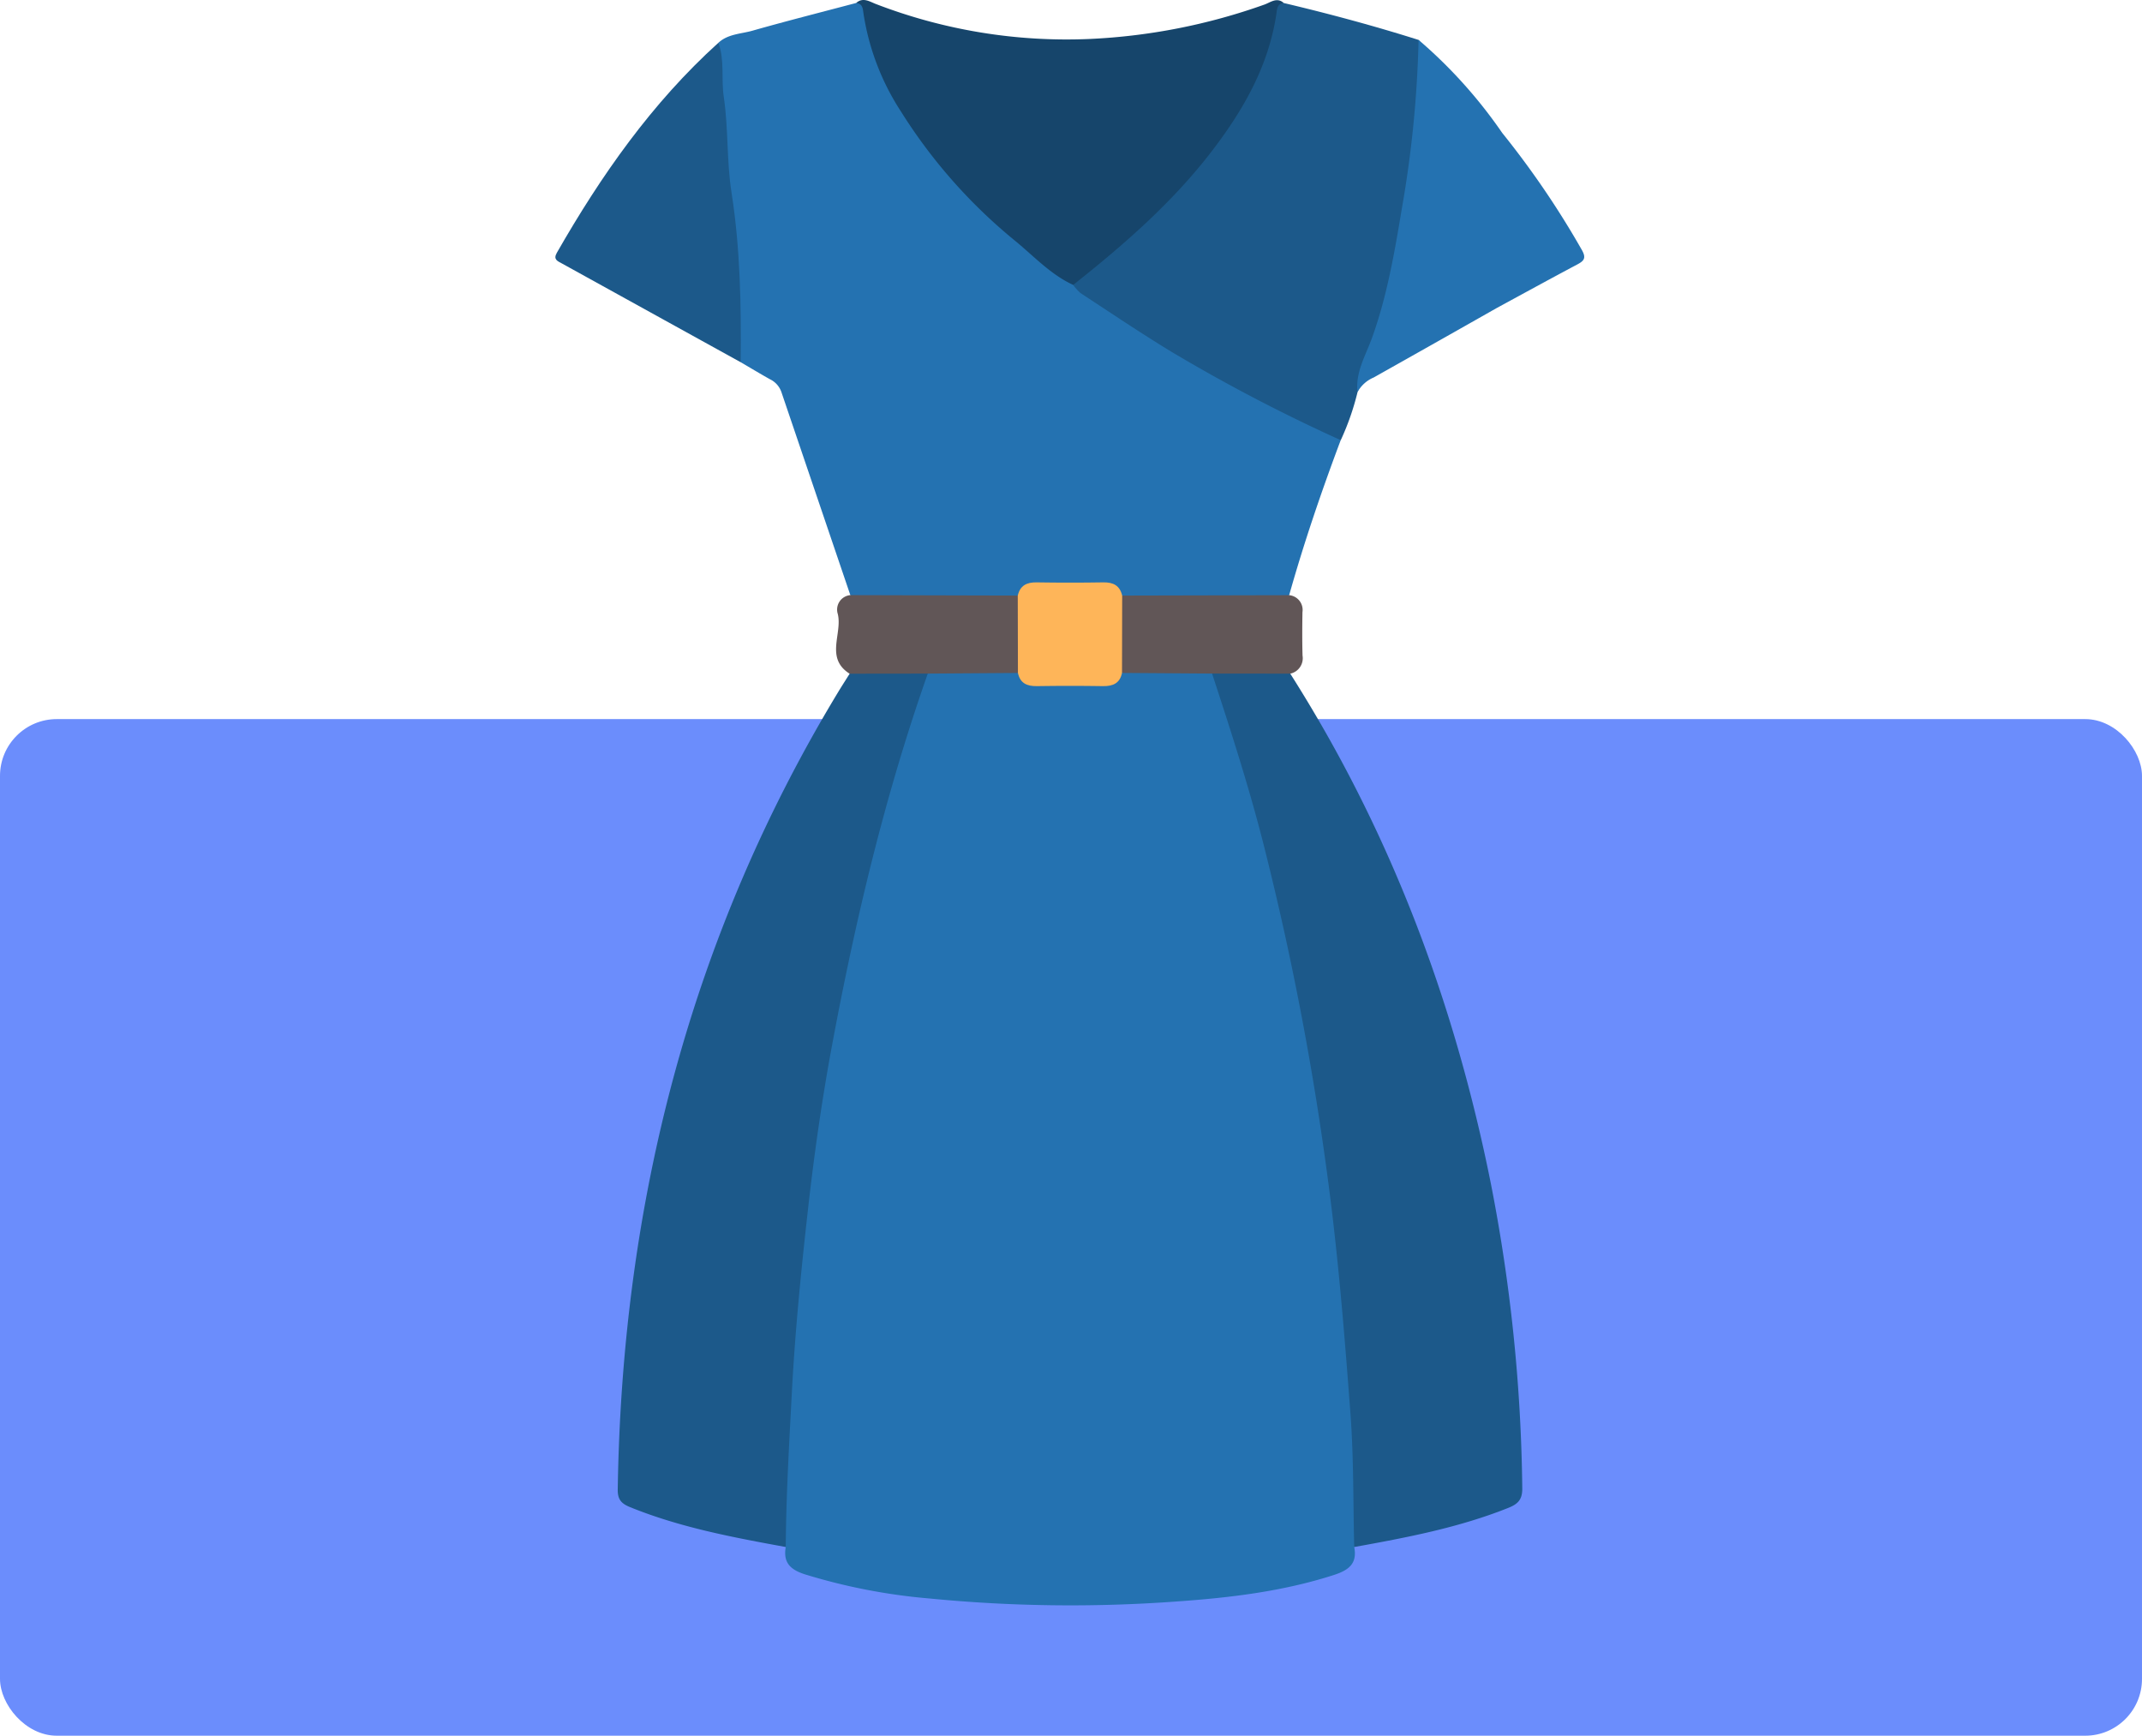 <svg id="Grupo_166182" data-name="Grupo 166182" xmlns="http://www.w3.org/2000/svg" xmlns:xlink="http://www.w3.org/1999/xlink" width="339.395" height="275" viewBox="0 0 339.395 275">
  <defs>
    <clipPath id="clip-path">
      <rect id="Rectángulo_41291" data-name="Rectángulo 41291" width="163.016" height="254.345" fill="none"/>
    </clipPath>
  </defs>
  <g id="Grupo_166021" data-name="Grupo 166021" transform="translate(0 0)">
    <g id="Grupo_166019" data-name="Grupo 166019">
      <rect id="Rectángulo_41001" data-name="Rectángulo 41001" width="339.395" height="161.069" rx="9" transform="translate(0 113.931)" fill="#6b8dfc"/>
      <g id="Grupo_166180" data-name="Grupo 166180" transform="translate(88)">
        <g id="Grupo_166180-2" data-name="Grupo 166180" clip-path="url(#clip-path)">
          <path id="Trazado_153970" data-name="Trazado 153970" d="M113.274,205.4c.531,2.659-.927,3.689-3.231,4.432-8.084,2.607-16.435,3.6-24.832,4.19a230.231,230.231,0,0,1-39.268-.472,93.947,93.947,0,0,1-19.731-3.831c-2.347-.762-3.428-1.885-3.011-4.325-1.462-3.191-.909-6.6-.577-9.818.537-5.191.42-10.395.746-15.584q1.275-20.33,4.236-40.454a420.548,420.548,0,0,1,14.66-64.617c.9-2.884,1.254-6.064,3.621-8.336a48.933,48.933,0,0,1,13.881-.08A7.181,7.181,0,0,0,65.4,68.279a49.031,49.031,0,0,1,5.861,0,6.873,6.873,0,0,0,5.393-1.75,49.074,49.074,0,0,1,13.877.037c1.2.749,1.443,2.061,1.854,3.257a379.017,379.017,0,0,1,14.351,56.815c2.5,14.047,4.4,28.175,5.588,42.384.6,7.13,1.218,14.274,1.218,21.455,0,3.915.658,7.822.465,11.757-.054,1.106.045,2.237-.735,3.17" transform="translate(13.298 39.706)" fill="#2472b1"/>
          <path id="Trazado_153971" data-name="Trazado 153971" d="M16.292,6.66c1.524-1.412,3.579-1.4,5.409-1.92C27.155,3.19,32.653,1.8,38.134.348c1.2-.488,1.534.315,1.687,1.218C42.3,16.02,51.381,26.2,61.677,35.621a125.255,125.255,0,0,0,11.018,9.05A207.854,207.854,0,0,0,96.416,59.637c5.069,2.794,10.2,5.445,15.5,7.775,1.127.495,2.47.821,2.988,2.2-3.038,8.084-5.826,16.252-8.17,24.568a2.8,2.8,0,0,1-2.319.825c-7.458.062-14.915.1-22.373-.014a4.475,4.475,0,0,1-1.489-.29,7.561,7.561,0,0,0-5.861-1.809,36.61,36.61,0,0,1-5.334,0,7.556,7.556,0,0,0-5.876,1.793c-1.916.594-3.886.344-5.834.355q-8.423.046-16.844,0c-1.248-.008-2.589.2-3.6-.869Q31.732,78.061,26.265,61.952a3.544,3.544,0,0,0-1.826-2c-1.552-.868-3.074-1.788-4.608-2.687a5.459,5.459,0,0,1-.786-3.683c.344-8.829-.834-17.54-1.791-26.287-.639-5.839-1.019-11.725-1.283-17.606a6.747,6.747,0,0,1,.323-3.033" transform="translate(9.531 0.121)" fill="#2472b1"/>
          <path id="Trazado_153972" data-name="Trazado 153972" d="M87.637,205.387c-.177-7.066-.069-14.154-.6-21.193-.887-11.826-1.833-23.642-3.357-35.425A464.512,464.512,0,0,0,73.283,94.1c-2.322-9.154-5.227-18.134-8.169-27.1a2.524,2.524,0,0,1,2.036-.831q4.163-.175,8.328,0a2.466,2.466,0,0,1,2.028.845c15.807,24.874,26.015,51.962,31.785,80.8a264.984,264.984,0,0,1,4.974,48.25c.027,1.82-.7,2.512-2.218,3.119-7.87,3.145-16.13,4.707-24.41,6.2" transform="translate(38.935 39.721)" fill="#1c598a"/>
          <path id="Trazado_153973" data-name="Trazado 153973" d="M55.31,67.006c-6.763,19.185-11.452,38.919-15.169,58.879-1.595,8.564-2.825,17.211-3.8,25.89-1.091,9.7-2.058,19.385-2.569,29.137-.427,8.155-.911,16.3-.967,24.47-8.36-1.527-16.71-3.087-24.644-6.307-1.32-.536-2-1.143-1.978-2.764.67-45.219,11.44-87.619,34.982-126.48.574-.945,1.176-1.873,1.764-2.81A2.188,2.188,0,0,1,44.7,66.2a80.388,80.388,0,0,1,8.829,0,2.239,2.239,0,0,1,1.782.812" transform="translate(3.696 39.72)" fill="#1c598a"/>
          <path id="Trazado_153974" data-name="Trazado 153974" d="M93.736,69.6A267.736,267.736,0,0,1,66.858,55.563C62,52.609,57.284,49.424,52.525,46.311A6.889,6.889,0,0,1,51.344,45c1.016-2.374,3.343-3.444,5.141-4.986,7.453-6.4,14.37-13.241,19.773-21.53A44.359,44.359,0,0,0,82.9,2.3c.182-.972-.043-2.487,1.82-1.958,7.186,1.7,14.313,3.619,21.355,5.846a4.485,4.485,0,0,1,.721,3.415c-1.475,17.424-3.237,34.794-10.029,51.174a6.587,6.587,0,0,1-.369,1.212,41.3,41.3,0,0,1-2.657,7.61" transform="translate(30.701 0.138)" fill="#1c598a"/>
          <path id="Trazado_153975" data-name="Trazado 153975" d="M97.58.474c-1.01.112-1.047.825-1.166,1.648-1.192,8.148-5.1,15.057-9.976,21.481-6.305,8.311-14.107,15.1-22.229,21.537-3.523-1.62-6.149-4.464-9.062-6.872a83.987,83.987,0,0,1-18.183-20.53,39.342,39.342,0,0,1-5.983-15.6C30.872,1.314,30.837.6,29.829.469c1.08-.959,2.141-.208,3.1.16A84.087,84.087,0,0,0,66.877,6.171,95.278,95.278,0,0,0,94.5.728C95.457.394,96.471-.5,97.58.474" transform="translate(17.836 0)" fill="#16456b"/>
          <path id="Trazado_153976" data-name="Trazado 153976" d="M25.823,4.235c1.027,2.765.427,5.7.855,8.552.749,5.005.444,10.17,1.229,15.166,1.4,8.938,1.537,17.9,1.454,26.891Q15.188,47.014,1.013,39.186C.34,38.815-.38,38.568.232,37.5,7.25,25.242,15.281,13.77,25.823,4.235" transform="translate(0 2.546)" fill="#1c598a"/>
          <path id="Trazado_153977" data-name="Trazado 153977" d="M42.364,71.325l-12.382.016c-3.929-2.482-1.115-6.334-1.879-9.468A2.3,2.3,0,0,1,30.1,58.889l26.523.07a2.2,2.2,0,0,1,.818,1.793,84.659,84.659,0,0,1,0,8.662,2.274,2.274,0,0,1-.8,1.808l-14.281.1" transform="translate(16.642 35.4)" fill="#615657"/>
          <path id="Trazado_153978" data-name="Trazado 153978" d="M83.182,71.329,70.79,71.314l-14.268-.1a2.554,2.554,0,0,1-.818-2.061c-.107-2.716-.112-5.433,0-8.148a2.469,2.469,0,0,1,.841-2.048q13.231-.031,26.46-.062a2.346,2.346,0,0,1,2.108,2.688c-.038,2.294-.051,4.594.013,6.89a2.5,2.5,0,0,1-1.946,2.855" transform="translate(33.259 35.404)" fill="#615657"/>
          <path id="Trazado_153979" data-name="Trazado 153979" d="M115.111,37.248a139.94,139.94,0,0,0-12.629-18.565A76.327,76.327,0,0,0,89.231,3.948a177.691,177.691,0,0,1-2.657,26.76c-1.154,6.914-2.33,13.845-4.744,20.512-.989,2.732-2.629,5.4-2.274,8.528a5.215,5.215,0,0,1,2.562-2.312q9.731-5.469,19.441-10.977c4.263-2.314,8.515-4.65,12.8-6.923,1.075-.57,1.472-1.006.753-2.286" transform="translate(47.54 2.373)" fill="#2472b1"/>
          <path id="Trazado_153980" data-name="Trazado 153980" d="M62.392,59.721q-.012,6.129-.026,12.258c-.348,1.644-1.446,2.11-3.009,2.086q-5.235-.082-10.473,0c-1.561.024-2.661-.44-3.011-2.086q-.014-6.132-.026-12.261c.369-1.585,1.413-2.115,2.972-2.091q5.3.084,10.6,0c1.561-.024,2.6.5,2.971,2.091" transform="translate(27.415 34.642)" fill="#feb559"/>
        </g>
      </g>
    </g>
  </g>
</svg>
